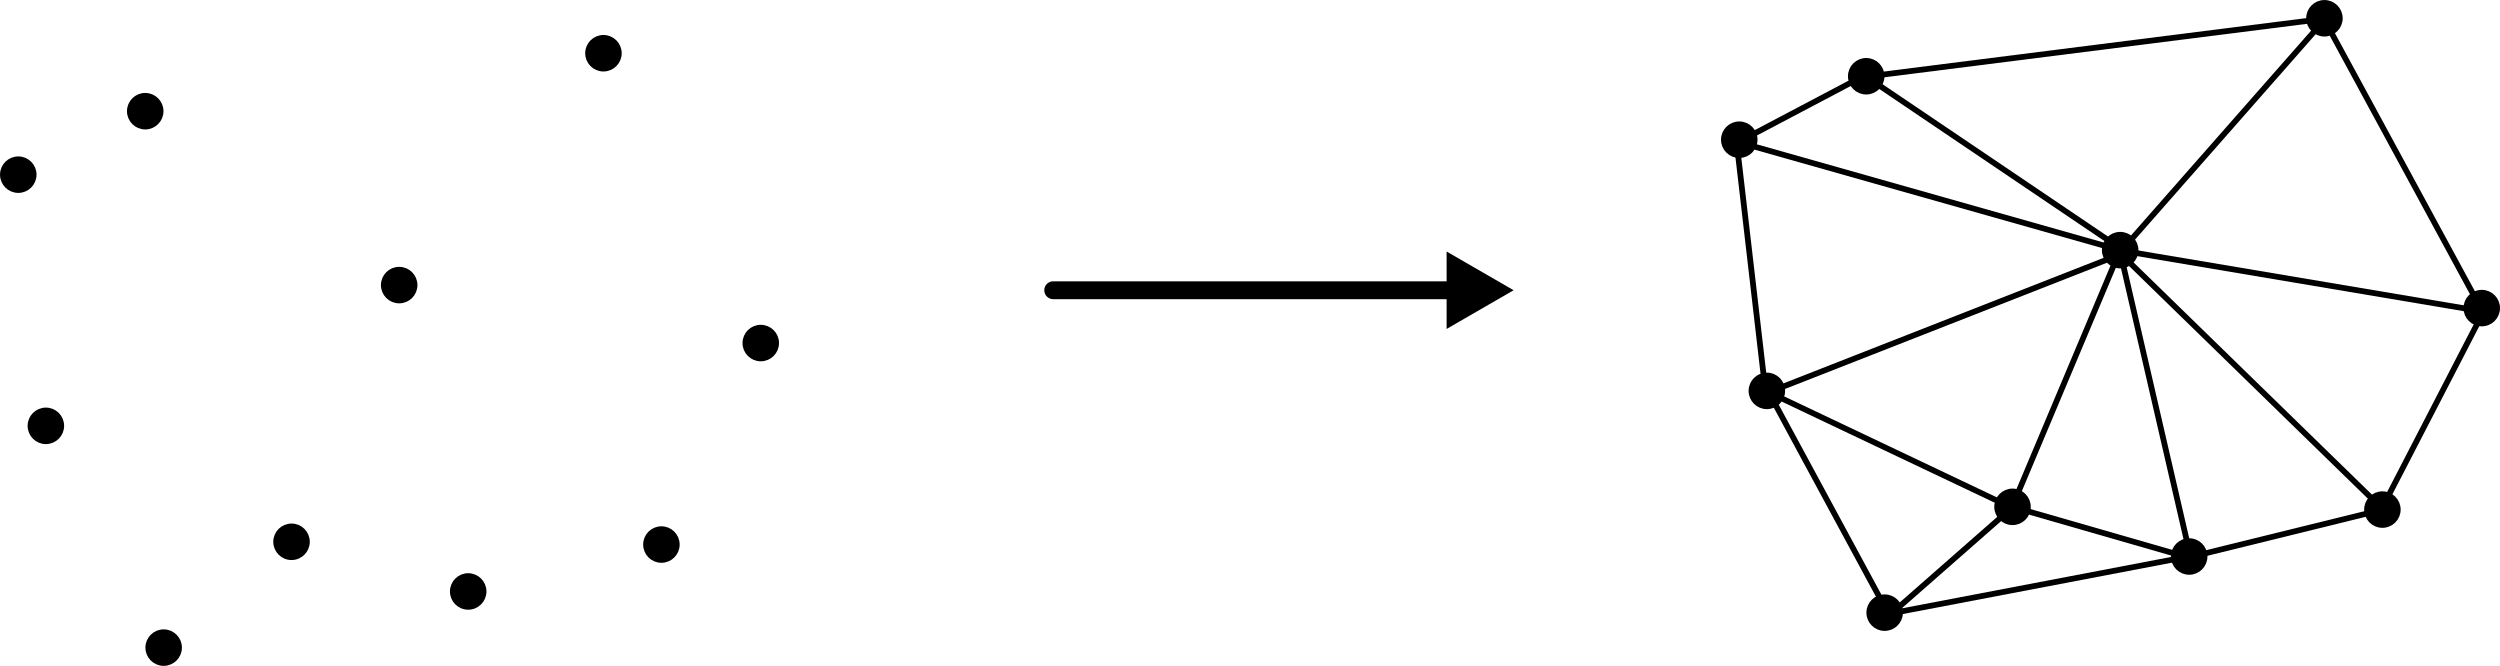 <?xml version="1.0" encoding="UTF-8" standalone="no"?>
<!-- Created with Inkscape (http://www.inkscape.org/) -->

<svg
   width="90.961mm"
   height="24.227mm"
   viewBox="0 0 90.961 24.227"
   version="1.1"
   id="svg5"
   inkscape:version="1.2 (dc2aedaf03, 2022-05-15)"
   sodipodi:docname="introduction-triangulation.svg"
   xmlns:inkscape="http://www.inkscape.org/namespaces/inkscape"
   xmlns:sodipodi="http://sodipodi.sourceforge.net/DTD/sodipodi-0.dtd"
   xmlns="http://www.w3.org/2000/svg"
   xmlns:svg="http://www.w3.org/2000/svg">
  <sodipodi:namedview
     id="namedview7"
     pagecolor="#ffffff"
     bordercolor="#000000"
     borderopacity="0.25"
     inkscape:showpageshadow="2"
     inkscape:pageopacity="0.0"
     inkscape:pagecheckerboard="0"
     inkscape:deskcolor="#d1d1d1"
     inkscape:document-units="mm"
     showgrid="false"
     inkscape:zoom="2.6345391"
     inkscape:cx="169.47936"
     inkscape:cy="72.49845"
     inkscape:window-width="1920"
     inkscape:window-height="1027"
     inkscape:window-x="-8"
     inkscape:window-y="-8"
     inkscape:window-maximized="1"
     inkscape:current-layer="layer1" />
  <defs
     id="defs2">
    <marker
       style="overflow:visible"
       id="TriangleStart"
       refX="0"
       refY="0"
       orient="auto-start-reverse"
       inkscape:stockid="TriangleStart"
       markerWidth="3.75"
       markerHeight="5"
       viewBox="0 0 5.324 6.155"
       inkscape:isstock="true"
       inkscape:collect="always"
       preserveAspectRatio="xMidYMid">
      <path
         transform="scale(0.5)"
         style="fill:context-stroke;fill-rule:evenodd;stroke:context-stroke;stroke-width:1pt"
         d="M 5.77,0 -2.88,5 V -5 Z"
         id="path135" />
    </marker>
  </defs>
  <g
     inkscape:label="Warstwa 1"
     inkscape:groupmode="layer"
     id="layer1"
     transform="translate(-13.094,-39.44)">
    <g
       id="g13290">
      <g
         id="g2213">
        <circle
           style="fill:#000000;fill-opacity:1;stroke:#000000;stroke-width:0.21;stroke-opacity:1"
           id="path1346"
           cx="19.049"
           cy="63.003"
           r="0.559" />
        <circle
           style="fill:#000000;fill-opacity:1;stroke:#000000;stroke-width:0.21;stroke-opacity:1"
           id="path1346-7"
           cx="30.129"
           cy="60.96"
           r="0.559" />
        <circle
           style="fill:#000000;fill-opacity:1;stroke:#000000;stroke-width:0.21;stroke-opacity:1"
           id="path1346-5"
           cx="14.763"
           cy="54.934"
           r="0.559" />
        <circle
           style="fill:#000000;fill-opacity:1;stroke:#000000;stroke-width:0.21;stroke-opacity:1"
           id="path1346-9"
           cx="27.618"
           cy="49.813"
           r="0.559" />
        <circle
           style="fill:#000000;fill-opacity:1;stroke:#000000;stroke-width:0.21;stroke-opacity:1"
           id="path1346-73"
           cx="23.701"
           cy="59.153"
           r="0.559" />
        <circle
           style="fill:#000000;fill-opacity:1;stroke:#000000;stroke-width:0.21;stroke-opacity:1"
           id="path1346-8"
           cx="13.759"
           cy="45.795"
           r="0.559" />
        <circle
           style="fill:#000000;fill-opacity:1;stroke:#000000;stroke-width:0.21;stroke-opacity:1"
           id="path1346-6"
           cx="40.774"
           cy="51.922"
           r="0.559" />
        <circle
           style="fill:#000000;fill-opacity:1;stroke:#000000;stroke-width:0.21;stroke-opacity:1"
           id="path1346-70"
           cx="35.05"
           cy="41.377"
           r="0.559" />
        <circle
           style="fill:#000000;fill-opacity:1;stroke:#000000;stroke-width:0.21;stroke-opacity:1"
           id="path1346-81"
           cx="37.159"
           cy="59.253"
           r="0.559" />
        <circle
           style="fill:#000000;fill-opacity:1;stroke:#000000;stroke-width:0.21;stroke-opacity:1"
           id="path1346-56"
           cx="18.378"
           cy="43.486"
           r="0.559" />
      </g>
      <g
         id="g2213-1"
         transform="translate(62.617,-1.272)">
        <circle
           style="fill:#000000;fill-opacity:1;stroke:#000000;stroke-width:0.21;stroke-opacity:1"
           id="path1346-93"
           cx="19.049"
           cy="63.003"
           r="0.559" />
        <circle
           style="fill:#000000;fill-opacity:1;stroke:#000000;stroke-width:0.21;stroke-opacity:1"
           id="path1346-7-9"
           cx="30.129"
           cy="60.96"
           r="0.559" />
        <circle
           style="fill:#000000;fill-opacity:1;stroke:#000000;stroke-width:0.21;stroke-opacity:1"
           id="path1346-5-2"
           cx="14.763"
           cy="54.934"
           r="0.559" />
        <circle
           style="fill:#000000;fill-opacity:1;stroke:#000000;stroke-width:0.21;stroke-opacity:1"
           id="path1346-9-2"
           cx="27.618"
           cy="49.813"
           r="0.559" />
        <circle
           style="fill:#000000;fill-opacity:1;stroke:#000000;stroke-width:0.21;stroke-opacity:1"
           id="path1346-73-9"
           cx="23.701"
           cy="59.153"
           r="0.559" />
        <circle
           style="fill:#000000;fill-opacity:1;stroke:#000000;stroke-width:0.21;stroke-opacity:1"
           id="path1346-8-3"
           cx="13.759"
           cy="45.795"
           r="0.559" />
        <circle
           style="fill:#000000;fill-opacity:1;stroke:#000000;stroke-width:0.21;stroke-opacity:1"
           id="path1346-6-5"
           cx="40.774"
           cy="51.922"
           r="0.559" />
        <circle
           style="fill:#000000;fill-opacity:1;stroke:#000000;stroke-width:0.21;stroke-opacity:1"
           id="path1346-70-6"
           cx="35.05"
           cy="41.377"
           r="0.559" />
        <circle
           style="fill:#000000;fill-opacity:1;stroke:#000000;stroke-width:0.21;stroke-opacity:1"
           id="path1346-81-9"
           cx="37.159"
           cy="59.253"
           r="0.559" />
        <circle
           style="fill:#000000;fill-opacity:1;stroke:#000000;stroke-width:0.21;stroke-opacity:1"
           id="path1346-56-7"
           cx="18.378"
           cy="43.486"
           r="0.559" />
      </g>
      <path
         style="fill:#000000;fill-opacity:1;stroke:#000000;stroke-width:0.21;stroke-opacity:1"
         d="m 76.376,44.59 4.57,-2.41"
         id="path3309" />
      <path
         style="fill:#000000;fill-opacity:1;stroke:#000000;stroke-width:0.21;stroke-opacity:1"
         d="M 80.996,42.23 90.436,48.607"
         id="path3311" />
      <path
         style="fill:#000000;fill-opacity:1;stroke:#000000;stroke-width:0.21;stroke-opacity:1"
         d="m 76.276,44.59 14.01,3.967"
         id="path4039" />
      <path
         style="fill:#000000;fill-opacity:1;stroke:#000000;stroke-width:0.21;stroke-opacity:1"
         d="m 90.285,48.557 7.331,-8.336"
         id="path4041" />
      <path
         style="fill:#000000;fill-opacity:1;stroke:#000000;stroke-width:0.21;stroke-opacity:1"
         d="M 97.667,40.121 80.996,42.23"
         id="path4043" />
      <path
         style="fill:#000000;fill-opacity:1;stroke:#000000;stroke-width:0.21;stroke-opacity:1"
         d="m 76.276,44.59 1.054,9.089"
         id="path4045" />
      <path
         style="fill:#000000;fill-opacity:1;stroke:#000000;stroke-width:0.21;stroke-opacity:1"
         d="M 77.531,53.679 90.336,48.658"
         id="path4047" />
      <path
         style="fill:#000000;fill-opacity:1;stroke:#000000;stroke-width:0.21;stroke-opacity:1"
         d="M 90.185,48.658 86.318,57.847"
         id="path4049" />
      <path
         style="fill:#000000;fill-opacity:1;stroke:#000000;stroke-width:0.21;stroke-opacity:1"
         d="M 86.369,57.947 77.38,53.679"
         id="path4051" />
      <path
         style="fill:#000000;fill-opacity:1;stroke:#000000;stroke-width:0.21;stroke-opacity:1"
         d="m 77.431,53.679 4.369,8.085"
         id="path4053" />
      <path
         style="fill:#000000;fill-opacity:1;stroke:#000000;stroke-width:0.21;stroke-opacity:1"
         d="m 81.799,61.864 4.519,-3.967"
         id="path4055" />
      <path
         style="fill:#000000;fill-opacity:1;stroke:#000000;stroke-width:0.21;stroke-opacity:1"
         d="M 81.598,61.814 92.645,59.705"
         id="path4789" />
      <path
         style="fill:#000000;fill-opacity:1;stroke:#000000;stroke-width:0.21;stroke-opacity:1"
         d="m 86.369,57.897 6.277,1.808"
         id="path4791" />
      <path
         style="fill:#000000;fill-opacity:1;stroke:#000000;stroke-width:0.21;stroke-opacity:1"
         d="m 90.235,48.607 2.561,11.097"
         id="path4793" />
      <path
         style="fill:#000000;fill-opacity:1;stroke:#000000;stroke-width:0.21;stroke-opacity:1"
         d="m 92.796,59.705 6.93,-1.707"
         id="path4795" />
      <path
         style="fill:#000000;fill-opacity:1;stroke:#000000;stroke-width:0.21;stroke-opacity:1"
         d="M 99.726,57.998 103.592,50.516"
         id="path4797" />
      <path
         style="fill:#000000;fill-opacity:1;stroke:#000000;stroke-width:0.21;stroke-opacity:1"
         d="M 103.391,50.716 97.617,40.071"
         id="path4799" />
      <path
         style="fill:#000000;fill-opacity:1;stroke:#000000;stroke-width:0.21;stroke-opacity:1"
         d="m 90.285,48.557 13.106,2.209"
         id="path4801" />
      <path
         style="fill:#000000;fill-opacity:1;stroke:#000000;stroke-width:0.21;stroke-opacity:1"
         d="m 90.235,48.658 9.691,9.44"
         id="path4803" />
      <path
         style="fill:#000000;fill-opacity:1;stroke:#000000;stroke-width:0.65;stroke-linecap:round;stroke-miterlimit:4;stroke-dasharray:none;stroke-opacity:1;marker-end:url(#TriangleStart)"
         d="M 51.414,50 H 66.54"
         id="path10690"
         sodipodi:nodetypes="cc" />
    </g>
  </g>
</svg>
